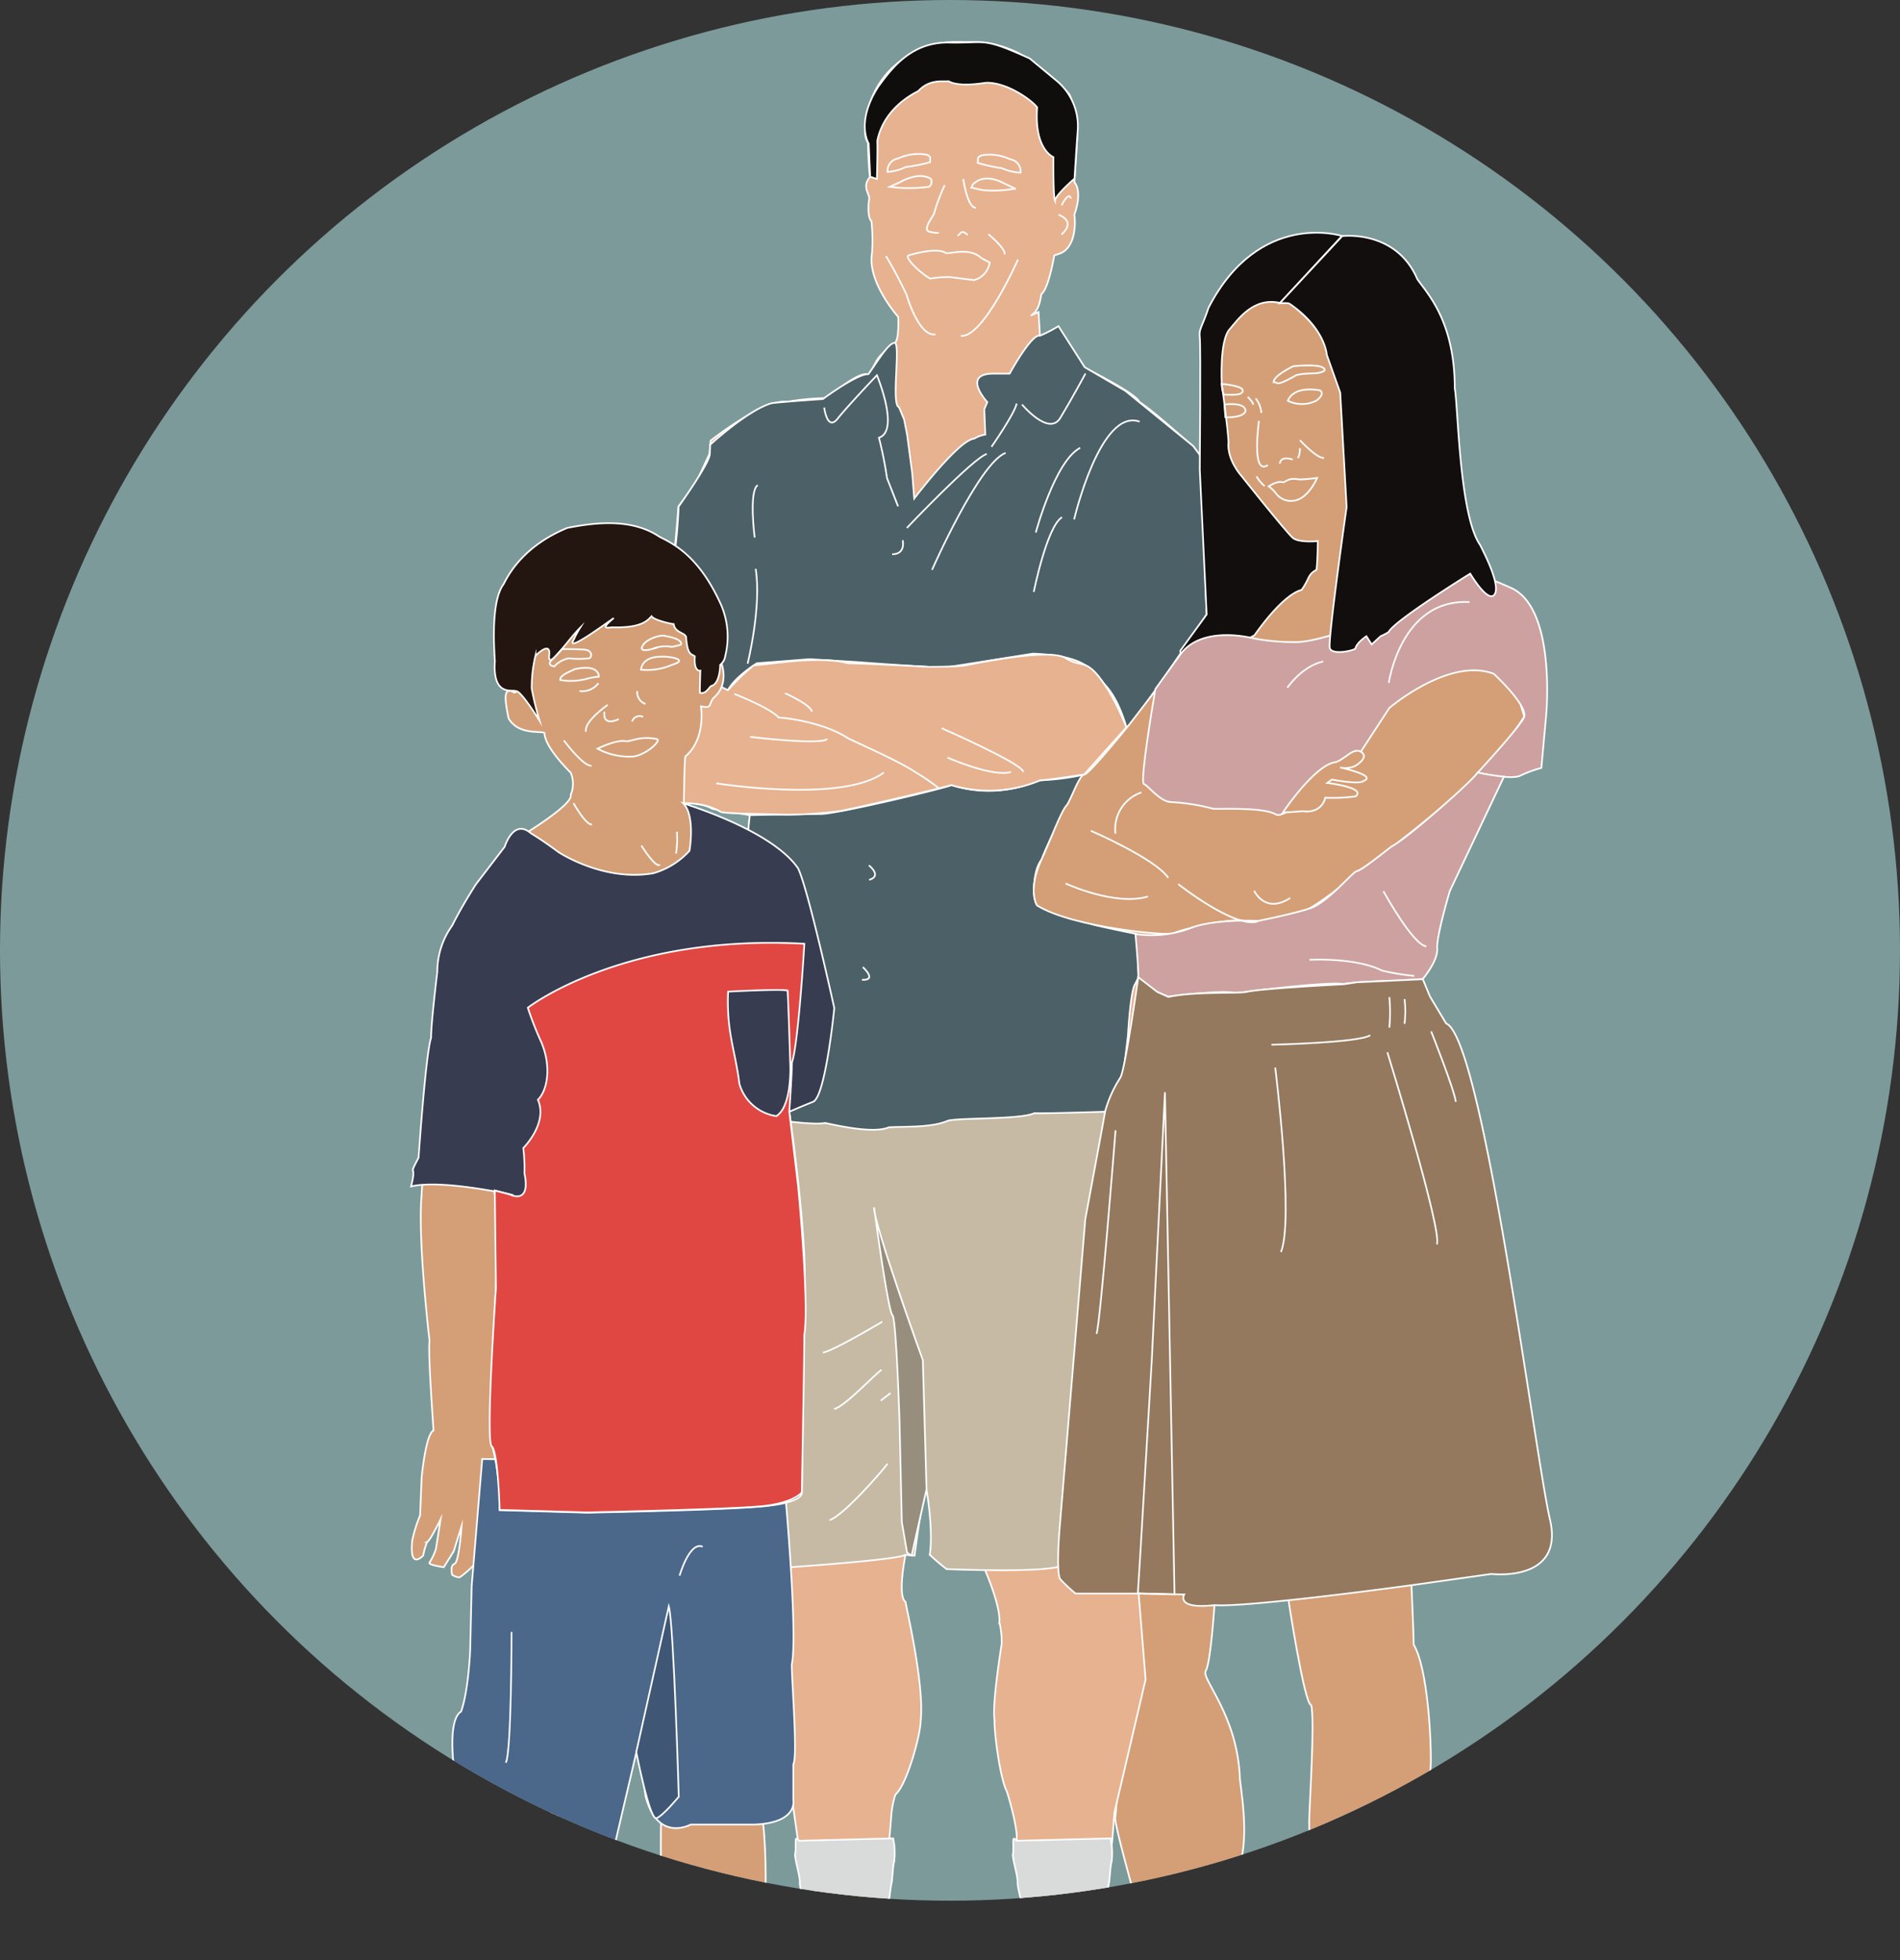 <svg xmlns="http://www.w3.org/2000/svg" xmlns:xlink="http://www.w3.org/1999/xlink" viewBox="0 0 282.58 291.45"><rect x="0" y="0" width="282.58" height="291.45" fill="#333333" stroke="none"/><defs><style>.cls-1,.cls-10{fill:none;}.cls-2{clip-path:url(#clip-path);}.cls-3{fill:#7d9a9b;}.cls-4{fill:#d49f77;}.cls-10,.cls-11,.cls-12,.cls-13,.cls-14,.cls-15,.cls-16,.cls-17,.cls-18,.cls-19,.cls-4,.cls-5,.cls-6,.cls-7,.cls-8,.cls-9{stroke:#fff;stroke-miterlimit:10;stroke-width:0.25px;}.cls-5{fill:#e7b290;}.cls-6{fill:#c6baa4;}.cls-7{fill:#4c6067;}.cls-8{fill:#d9dada;}.cls-9{fill:#978e7d;}.cls-11{fill:#0f0e0d;}.cls-12{fill:#110e0d;}.cls-13{fill:#cda19f;}.cls-14{fill:#94795e;}.cls-15{fill:#4b688a;}.cls-16{fill:#373c51;}.cls-17{fill:#23150f;}.cls-18{fill:#e04742;}.cls-19{fill:#3f5774;}</style><clipPath id="clip-path"><circle class="cls-1" cx="141.29" cy="141.29" r="141.29"/></clipPath></defs><g id="Layer_2" data-name="Layer 2"><g id="Asian_Fam" data-name="Asian Fam"><g id="Asian_Family" data-name="Asian Family"><g class="cls-2"><circle class="cls-3" cx="141.29" cy="141.29" r="141.29"/><path id="Mom_left_leg" data-name="Mom left leg" class="cls-4" d="M167.67,235.69l14.2.15-1.25,2.77s-.54,8.59-1.29,9.79,4.78,6.58,5.08,16.14c.45,3.59,1.5,10.32-.75,14.65,0,2.55-.15,9.87-.15,9.87l-12.7.15s-5.24-18.09-4.94-19S167.67,235.69,167.67,235.69Z"/><path id="Dad_left_leg" data-name="Dad left leg" class="cls-5" d="M134.54,227.65l.13,3.5s-1.25,6.13,0,7c.12.88,2.88,12.51,2.25,17.77,0,1.88-2,9.39-3.75,10.89a13.33,13.33,0,0,0-.63,3.38l-.4,4.79-.78,7.84-.62,6.2h-6.21l-5.46-12.63L113.18,235l-1-6.57Z"/><path id="Dad_right_leg" data-name="Dad right leg" class="cls-5" d="M144.33,228.6l2.15,4.76s2.38,5.44,2.15,7.82a11.93,11.93,0,0,1,.34,3.28c-.11.68-1.45,9-1.05,11.32-.1,1.22.71,8.34,1.83,10.58.51,1.52,1.73,6.09,1.43,7.31a10.16,10.16,0,0,0-.23,2.64l1,6.15,2.78,6.65h8.68l2-15.33.33-4.3,4.64-19.79-1.86-23Z"/><path id="Dad_shorts" data-name="Dad shorts" class="cls-6" d="M105.13,162.07l.88,3.51.12,4.88.38,61.19L114,233.4l3.13-.37s16.64-1.13,17.52-1.88a12.62,12.62,0,0,0,1.37.13s1.25-9.64,1.76-9.89c.25,1.38,1,6.51.5,9.76a31.37,31.37,0,0,0,2.5,2.13s14.52.62,17.14-.5c2.63,0,13.64.5,13.64.5l-1.5-75.46Z"/><path id="Asian_Dad_Body_Outline" data-name="Asian Dad Body Outline" class="cls-5" d="M100,164.09l8.91-24.89s2-4.82,1.67-8.91c.38-3,.93-9.1.93-9.1l-5.57-.93s-2-1.48-6.87-.55l-3-.93s-3.34-6.69-2.6-8.36a18,18,0,0,1-.18-2.23s-3.72-1.3.55-7.42c.37-3.35,4.09-16.9,6.32-17.46.37-3.15.74-8,.74-8l2.6-3.53,2-4.27.19-2s8-6.32,11.32-5.76a36.62,36.62,0,0,1,6-.56s4.64-4.08,6.12-3.52c1.67-2.23.56-2,3.9-4.65.74-.37.56-3.9.56-3.9s-4.64-5.2-3.9-9.47a26.84,26.84,0,0,0-.08-4.75s-.75-.53-.32-3.51c-.21-.85-1-1.81.11-3.09-.22-1-.32-5.12-.32-5.12s-1.07-1.17.1-5.11a12.75,12.75,0,0,1,5.23-7.35c3.19-1.82,4.47-2.67,9.37-2.45A15.34,15.34,0,0,1,151.69,8a32.79,32.79,0,0,1,7.35,6,9.32,9.32,0,0,1,.64,2.13,15.89,15.89,0,0,1,.53,4.26c-.1,1.92-.42,6.71-.42,6.71s1.28,1.18,0,4.8c.21,1.6.1,5.11-2.35,5.86l-.64.21s-.85,5-1.92,5.76c-.21,1.17-.42,2.55-1.59,3.19l1.17-.53.21,3.62,2.75-1.42,3.9,6.1s7.64,3.74,8.15,5.09c1.53.85,8,6.62,8,6.62l6.11,8,.85,32.23.68,41.23L185,159.35Z"/><path id="Dad_shirt_top" data-name="Dad shirt top" class="cls-7" d="M93.32,108.19s-3.64-1.19.55-7.42c.87-3.22,3.6-16,6.32-17.46a74.15,74.15,0,0,0,.74-8s4.59-6.41,4.64-7.8l.05-1.39s5.74-5.28,9.21-6.19c2.87-.3,7.55-.6,7.55-.6s5.09-3.78,6.77-3.7c1.08-1.44,2.95-4.68,3.9-4.65s-.55,9.25.65,9.55l.76,1.82.45,2.26.76,5.74.3,3.77s6.64-8.75,8.91-8.9a4.58,4.58,0,0,1,1.66-.61l-.15-3.77.45-1.06s-4.07-4.38,1.21-4.23h2.11s3.28-6,4.51-5.64a19.3,19.3,0,0,0,2.75-1.42l3.9,6.1,6.06,3.53,10.06,8.18,1.11,1.48.91,23.56s-11.17,16.91-11.93,16.76c-1.06-3.47-2.26-5.59-3.93-7-1-1-1.51-3.62-10-3.92-.91.15-11.33,1.81-12.69,2s-13.44-.75-13.44-.75L120.42,98l-7.86.61s-3.24,2-4.3,4c-3.7-.93-9.38-4.76-13.6-2C93.6,101.93,93.32,108.19,93.32,108.19Z"/><path id="Dad_shirt_botttom" data-name="Dad shirt botttom" class="cls-7" d="M111.51,121.19l-.93,9.1-.2,4.26-1.47,4.65,1.6,1s3.7-.39,3.56,2.51c1.46,1.19,5.68,2.78,5.55,7.53.79,1.85,7.27,12.68-3.43,12.29-.27.13-1.37,2.11-2.79,1.93-1,1.13-2,2-3.91,1.48l-.06.59a7.09,7.09,0,0,0,3.5-.29c1.18.06,8,1.12,9.77.71,2.2.47,7.29,1.6,9.49.65,2.73-.15,6.41.07,8.84-1,2-.44,10.74-.15,12.8-1.1,1.62.07,10.52-.22,10.52-.22l1,.13s.35-2.91,1.41-4c.35-1.77,1-7.51,1-7.51s.36-6.62,1.06-7.59l.53-1.06-.26-5.56-.16-.85s-5.52-1.12-6.49-1.42c-.75-.22-7.47-2.46-8.14-2.83s-.9-5,.67-6.87c.45-1.72,4.78-10,4.78-10l1.57-2.58a33.93,33.93,0,0,1-6.88.86,18.07,18.07,0,0,1-12.9.72c-1.43.57-17,4.3-19.49,4.3S111.51,121.19,111.51,121.19Z"/><path id="Dad_right_sock" data-name="Dad right sock" class="cls-8" d="M151.18,273.67l14-.36.15.89a11.43,11.43,0,0,1,0,2.58c-.2.4-.3,2.93-.4,3.17s-.44,3.33-.49,3.48-.35,3-.45,3.17a20.87,20.87,0,0,0-.25,2.18l-.1.5-11.31-.3s-.69-2-.35-2.13-.09-3.27.05-3.32-.74-2.88-.69-3.73-.84-3.72-.69-4.21-.05-2.23.14-2.23S151.18,273.67,151.18,273.67Z"/><path id="Dad_right_sock-2" data-name="Dad right sock" class="cls-8" d="M118.84,273.67l14-.36.15.89a11.43,11.43,0,0,1,0,2.58c-.19.4-.29,2.93-.39,3.17s-.45,3.33-.5,3.48-.35,3-.45,3.17-.24,2.18-.24,2.18l-.1.5-11.31-.3s-.7-2-.35-2.13-.1-3.27,0-3.32-.75-2.88-.7-3.73-.84-3.72-.69-4.21,0-2.23.15-2.23S118.84,273.67,118.84,273.67Z"/><path id="Dad_shorts_crotch" data-name="Dad shorts crotch" class="cls-9" d="M130,179.51s2.12,16,2.79,16.09c.56,1.57,1,16,1,16l.33,14.65.78,4.58.68.44,2.22-9.86-.55-19.19S129.88,181.86,130,179.51Z"/><path class="cls-10" d="M131.22,196.5s-7.49,4.47-8.83,4.58"/><path class="cls-10" d="M131.11,203.65c-1,.67-5.59,5.59-7.05,5.81"/><line class="cls-10" x1="132.45" y1="207.11" x2="130.99" y2="208.23"/><path class="cls-10" d="M132,217.62c-1,1.34-6.59,7.71-8.61,8.38"/><path id="Dad_arms" data-name="Dad arms" class="cls-5" d="M94.66,100.61s3.4-3.17,13.6,2a34,34,0,0,1,3.82-3.68l5.85-.64s5.32-.53,8.19.32c2.24,0,12,.53,12,.53s4.26,0,5.43-.21,12.55-2.66,15-1.06,3-.43,6.17,4.57a37,37,0,0,1,2.8,5.7l-6.27,7s-5.57.87-6.53.87a19.61,19.61,0,0,1-13.25.71c-2.17.68-16.21,3.87-16.63,3.87a59.15,59.15,0,0,1-8.09.53c-2.23-.11-9-.11-9.57-.43s-3.26-1.9-8.12-1c-1.77-.59-3.47-.06-5-5.38C93.36,111,92.44,101.66,94.66,100.61Z"/><path class="cls-10" d="M109.21,103.17s5.21,2,6.6,3.51c1.91.1,7.12.95,10.31,3.08,2.45,1.17,8.19,3.72,10.11,5.1a26.67,26.67,0,0,1,3.4,2.34"/><path class="cls-10" d="M106.55,116.46s18.72,3,24.89-1.6"/><path class="cls-10" d="M116.76,103.06s3.83,1.7,4,2.76"/><path class="cls-10" d="M140.06,108.27s12.12,5.32,12.12,6.49"/><path class="cls-10" d="M140.91,112.63s6.8,3,9.46,2.13"/><path class="cls-10" d="M111.55,109.55s10.42,1.27,11.49.32"/><path class="cls-10" d="M157.88,30.52s1.08-2.17,1.41-1"/><path class="cls-10" d="M157.44,31.93s2.72.87.44,2.93"/><path class="cls-10" d="M132,25.56a1.86,1.86,0,0,1,1.58-2,7.09,7.09,0,0,1,4.12-.58c.59.13.64.45.64.45l0,.68a23.52,23.52,0,0,1-3.62.72A7.42,7.42,0,0,1,132,25.56Z"/><path class="cls-10" d="M151.79,25.67a1.85,1.85,0,0,0-1.58-2,7.15,7.15,0,0,0-4.12-.59c-.59.14-.63.46-.63.46l-.05.68A24.8,24.8,0,0,0,149,25,7.43,7.43,0,0,0,151.79,25.67Z"/><path class="cls-10" d="M132.32,27.77l1.53-.68s2.75-1.68,4.58-.5c.29.4,0,1.14-.3,1.18a21.48,21.48,0,0,1-5.81,0Z"/><path class="cls-10" d="M145,27.17s1.38-1.45,4.29.07c1.09.51,1.67.8,1.67.8a17.35,17.35,0,0,1-4.87.22l-1.6-.36S144.72,27.17,145,27.17Z"/><path class="cls-10" d="M140.5,27.53A28.77,28.77,0,0,0,139,31.46c0,.58-2,2.69-.72,3s1.31.08,1.31.08"/><path class="cls-10" d="M142.39,35c.51,0,.43-1.09,1.53-.07"/><path class="cls-10" d="M131.77,38.08a62.13,62.13,0,0,1,3.06,5.74c.29,1,2,6.25,4.29,5.89"/><path class="cls-10" d="M151.4,38.59s-5.16,11.7-8.5,11.34"/><path class="cls-10" d="M135.05,38s4.21-1.38,5.67-.36c.8.07,3.56-.87,5.23.73l1.24.65a3.16,3.16,0,0,1-2.33,2.62c-1.31-.15-3.49-.44-3.49-.44a15.33,15.33,0,0,0-3,.22C137.23,40.84,134.68,38.59,135.05,38Z"/><path class="cls-10" d="M143.26,26.62s.6,4.27,1.87,4.27"/><path class="cls-10" d="M147,34.82s2.61,2.14,2.41,3"/><path id="Dad_Hair" data-name="Dad Hair" class="cls-11" d="M129.42,26.28l-.22-4.93s-2-3.13,1.42-8.46c1.83-2.48,4.78-6.68,10.52-6.56s4.79-.89,12,2.36l4.14,3.43a8.76,8.76,0,0,1,3,7.34c-.18,2.36-.47,7.09-.47,7.09s-2.9,2.49-2.9,3.31c-.3-.71-.24-6.5-.24-6.5s-2.89-1.12-2.42-7.39c-.59-.89-4.32-3.73-7.57-3.67-.89.12-4.08.65-5.62-.23-.83.11-2.78-.36-4.49,1.47-.95.48-5.15,2.66-6.09,7.4.06,1.3-.06,5.67-.06,5.67Z"/><path class="cls-10" d="M147.46,66.43s3.45-4.94,3.75-6.44"/><path class="cls-10" d="M152,60.14s4,4.79,5.69,2,3.75-6.6,3.75-6.6"/><path class="cls-10" d="M122.58,60.59s.45,3.6,2,1.65,5.84-6.45,5.84-6.45,3.45,8.25.3,9.29a56.9,56.9,0,0,1,1.2,6l1.65,4.2"/><path class="cls-10" d="M138.62,84.72s7-15.89,10.94-17.39"/><path class="cls-10" d="M154.05,79.17s2.85-10.64,6.6-12.59"/><path class="cls-10" d="M153.75,88s1.95-9.75,4.2-11.1"/><path class="cls-10" d="M159.75,77.22s3.9-16.63,9.74-14.53"/><path class="cls-10" d="M111.19,98.66s2.1-8.4,1.2-14.09"/><path class="cls-10" d="M112.24,79.92s-.9-6.89.45-7.79"/><path class="cls-10" d="M134.25,80.32s.52,2.08-1.56,2.08"/><path class="cls-10" d="M129.22,128.65s2.05,1.57.05,2.16"/><path class="cls-10" d="M128.32,143.78s2.24,2-.12,1.89"/><path class="cls-10" d="M134.87,78.49s9.89-10.42,11.89-11"/><path id="Mom_left_hair" data-name="Mom left hair" class="cls-12" d="M179.46,91.36l-3.93,5.4s1.15,5.74,4.26,3.45c.82-2,2-1.64,2-1.64s3.28,6.23,4.76,4.59c.49-2.13-.12-8.22-.12-8.22L195,90.69l3.28-9.51L185,51l5.33-5.92,9.26-10s-12.29-3.93-19.84,10.66c-1,3-1.47,3.12-1.31,4.43s0,19.68,0,19.68Z"/><path id="Mom_face_arms" data-name="Mom face arms" class="cls-4" d="M154.24,134.62s-1.5-2.15.67-6.87c1.25-2.61,2.91-7.31,3.83-8.14.55-.83,1.82-4.47,2.52-4.45s6.7-7.45,6.7-7.45l3.69-4.79,14.94-8.49s4.06-6,7-6.73c1.29-1.85.83-2.22,2.21-3,.19-1.57.19-4.25.19-4.25s-2.77.28-3.69-.46-7.66-9.22-7.66-9.22-2.21-2.4-1.93-5.07c-.09-2-1-8.67-1-8.67s-.37-6.46,1.2-8.12c1.2-1.38,3.51-4.79,7.47-3.87h1.39s5.62,4.15,5.62,7.65c.83,2.4,2.49,6.83,2.49,6.83l4.61,9,.83,5.35-3.87,2.58L211,78.11s9.22,6.18,9.5,6.91,3.2,11.75,3.2,11.75l3,9.76s-4,6.36-6.93,8.34c-.85,1.84-15.27,13.43-18,14.71-.7,1.13-6.64,5.65-8.05,5.93s-6.51,2-8.49,1.42-10.32,1.41-10.6,1.84S159.68,138,154.24,134.62Z"/><path id="Mom_shirt_top" data-name="Mom shirt top" class="cls-13" d="M175.52,97.34l-3.68,5.09s-2.4,13.86-1.7,14.14,2.41,2.68,4.1,2.68a30.42,30.42,0,0,1,6.23,1c2.82,0,7.63-.14,9.33.85s12.58-9.33,12.58-9.33l4.24-6.5s8.91-7.64,15.55-5.09c2.83,2.68,4.81,5.23,4.53,6.36s-6.93,8.34-6.93,8.34,4.95,1.13,6.36.43a18,18,0,0,1,3.11-1.14l.71-7.77s1.56-16-5.23-19c-4.81-2.12-7.21-3.11-10.18,0-2.12,1.84-17.25,8.2-21.92,8.06a32.21,32.21,0,0,1-6.22-.56S178.77,92.82,175.52,97.34Z"/><path id="Mom_shirt_bottom" data-name="Mom shirt bottom" class="cls-13" d="M168.87,138.87s.49,5.27.42,6.41,4.46,2.9,4.46,2.9,8.68-1.13,9.94-.5c1.76-.26,13.58-1.76,16.1-1.39,1.88-.37,8.42-.5,8.42-.5l3.4-.25s2.26-2.64,2.14-4.53,1.88-8.55,1.88-8.55l8.05-17a31.45,31.45,0,0,1-3.91-.61c-.87,1.36-10.93,10.17-12.82,11-1.13.88-4.61,3.67-5.14,3.66s-4.29,4.64-6.93,5.52-7.8,1.89-7.8,1.89-6.54-.38-10.19,1.13A16.57,16.57,0,0,1,168.87,138.87Z"/><path id="Mom_hand" data-name="Mom hand" class="cls-4" d="M190.8,120.8s4.8-7.2,7.9-7.5c1.4-.5,2.57-2.18,3.68-1.54s0,1.64-.88,2.14a3.6,3.6,0,0,1-2.2.2s5.6,1.2,3.5,2c-.6.6-4.7-.2-4.7-.2l-.7.5s5.9.7,4.2,2a26.09,26.09,0,0,1-4.5.2s-.4,2.4-3.4,2C192.7,120.7,190.8,120.8,190.8,120.8Z"/><path class="cls-10" d="M169.76,117.81a5.73,5.73,0,0,0-3.86,6.13"/><path class="cls-10" d="M162.24,123.51s9.67,4.19,11.5,7"/><path class="cls-10" d="M175.24,131.45s8.43,6.66,11.84,5.54"/><path class="cls-10" d="M186.52,132.42s1.61,3.55,5.37,1.08"/><path class="cls-10" d="M158.48,131.35s7.42,3.43,12.25,1.93"/><path id="Mom_right_leg" data-name="Mom right leg" class="cls-4" d="M191.59,233.9v3.74S194,253.48,195,253.48c.6,2-.29,15.4-.29,17.34s.59,18.39.59,18.39l11.37-.15s6-23.17,6.12-26.61-.44-14.5-2.54-17.94c0-1.94-.45-11.51-.45-11.51Z"/><path id="Mom_skirt" data-name="Mom skirt" class="cls-14" d="M169.29,145.28s-2,14.25-2.71,15a18,18,0,0,0-2.23,5c-.15,1-2.94,16-2.94,16l-3.84,46.23s-.53,6.49.14,7.29a23.87,23.87,0,0,0,2.25,2.11h9.27l6.89.14s-1.33,2.25,4.5,1.59c4.9.39,29.94-3.05,29.94-3.05L221.82,234s10.9,1.33,8.7-8.09-10-71.55-15.44-73.75l-2.4-4-1.07-2.58-9.78.45-2,.3s-12.55.64-14.5,1.15c-1.5.25-7.94-.09-11.54.74l-1.66-.74Z"/><path id="Mom_right_hair" data-name="Mom right hair" class="cls-12" d="M199.63,35.1s8-1,11.16,6.4c1.47,2.13,5.57,6.23,5.57,16.23.49,2.46.66,18.86,3.77,23.29.66,1.31,3.12,6.07,2.13,7.38s-3.6-3.12-3.6-3.12-11.32,7-12.14,8.69a9.3,9.3,0,0,1-1.19.62L204,95.81l-.78-1.22s-1.44.93-1.65,1.86c-.57.36-3.44.93-3.79-.07s2.5-21,2.5-21l-.95-17-2-5.63s-.22-4-5.62-7.65a5.75,5.75,0,0,0-1.39,0Z"/><path class="cls-10" d="M192.34,54.45s-2.93,1.38-2.93,2.38c.77-.06.11.77,3.1-.89.39-.44,3.16-.44,3.16-.44s2.05-.22,1.11-.83S192.34,54.45,192.34,54.45Z"/><path class="cls-10" d="M181.7,57.08s3.17.25,3.13,1-1.49.6-2.83.6A5.33,5.33,0,0,1,181.7,57.08Z"/><path class="cls-10" d="M185.57,59s.82.81.82,1.16"/><path class="cls-10" d="M182.1,60.14s3.15-.45,3.15,1c-.45,1.05-3,.9-3,.9Z"/><path class="cls-10" d="M191.54,59.59s.6-2.27,4.78-1.55c.84.6-.59,1.55-.59,1.55A4.8,4.8,0,0,1,191.54,59.59Z"/><path class="cls-10" d="M186.76,59.24a4.1,4.1,0,0,1,.84,2.15"/><path class="cls-10" d="M187.24,62.58s-1.19,8.25,1.32,6.57"/><path class="cls-10" d="M190.35,68.92s0-1.2,1.91-.6"/><path class="cls-10" d="M193.34,65.45s2.51,2.75,3.58,2.63"/><path class="cls-10" d="M193.34,66.64s0,1.2-.36,1.44"/><path class="cls-10" d="M186.88,70.83a5.27,5.27,0,0,0,1.2,1.43"/><path class="cls-10" d="M188.69,72.31s1.24-.87,2.11-.62c.51,0,.7-.73,2.43-.41,1.07,0,2.66-.23,2.66-.23s-1.26,3-3.32,3.37a2.78,2.78,0,0,1-2.75-1A4.84,4.84,0,0,0,188.69,72.31Z"/><path class="cls-10" d="M206.55,101.52s1.8-12.59,12-12"/><path class="cls-10" d="M205.75,132.5s4.4,8,6.39,8.2"/><path class="cls-10" d="M194.76,142.7s6.79-.4,10.79,1.6a35.11,35.11,0,0,0,4.79.79"/><path class="cls-10" d="M191.46,102.25s2.14-3.2,5.34-3.91"/><polygon id="Mom_skirt_shadow" data-name="Mom skirt shadow" class="cls-10" points="173.26 162.39 171.28 202.54 169.59 231.1 169.23 236.88 174.68 237.04 173.26 162.39"/><path class="cls-10" d="M189.66,158.72s2.83,22.62.85,27.42"/><path class="cls-10" d="M206.63,148.25a23.63,23.63,0,0,1,0,4.53"/><path class="cls-10" d="M208.89,148.54a15.24,15.24,0,0,1,0,3.67"/><path class="cls-10" d="M206.34,156.45S214.54,183,213.7,185"/><path class="cls-10" d="M189.1,155.32s13-.28,14.7-1.41"/><path class="cls-10" d="M212.85,153.34s3.39,8.49,3.67,10.47"/><path class="cls-10" d="M165.91,168.05s-2.26,28.84-2.83,30.25"/><path id="Boy_left_leg" data-name="Boy left leg" class="cls-4" d="M66.86,268.76,83,269.6,82.14,275s-1.07,11.22-1.31,12.17a34.77,34.77,0,0,0-.36,4.06L66,291.32s-.48-15.51.6-17.66A48.2,48.2,0,0,0,66.86,268.76Z"/><path id="Boy_left_arm" data-name="Boy left arm" class="cls-4" d="M63.38,174.14H73.56l-.12,2.22s.82,7,.59,8.77c0,1.64-.94,18.12-.82,20,.11,1.52,0,9.59,0,9.59s1.75,7.6.93,11.58a38.07,38.07,0,0,1,0,5.49s-2,3.16-3.27,3.63a1.44,1.44,0,0,1,.35-2.11,23.67,23.67,0,0,0,.47-5.49l-.82,4.44a15.59,15.59,0,0,1-2.46,2.22c-.46.12-1.17-.35-1.17-.35s-.35-1.4.35-1.63,1.06-5.62,1.06-5.62l-1.17,3.75L66,233s-2.46-.35-2.11-.7a9.46,9.46,0,0,0,.94-2l.7-4.44s-1.52,3.16-2,3.39a9.24,9.24,0,0,0-.58,2s-2.11,2.34-1.64-2.22a20.84,20.84,0,0,1,1.17-3.74l.23-5.62s.59-6.43,1.76-7c-.12-2-.82-11.58-.59-13.33-.23-2-1.75-15.55-1.17-21.75C62.8,174.72,63.38,174.14,63.38,174.14Z"/><path id="Boy_right_leg" data-name="Boy right leg" class="cls-4" d="M98.37,268.05s-.36,12.29.36,14.8c.24,1.31,1.55,8.47,2.62,8.35s12.18,0,12.18,0,1.19-19.45-.84-23.51S98.37,268.05,98.37,268.05Z"/><path id="Boy_shorts" data-name="Boy shorts" class="cls-15" d="M71.72,216.91l42.22.68,2.92,5.39s1.8,20.21.9,24.48c0,2.69.9,13.7.23,14.82v5.39s.67,3.37-5.84,3.59h-9.43S97.77,274,96,267a43.52,43.52,0,0,0-1.35-6.52L91.49,274s.67,3.14-8.31.9c-3.15.22-9.21-1.57-9.21-1.57s-.9,2.24-7.19-1.58c.23-3.14.9-7.63.9-7.63s-1.35-8.31.9-9.66c1.12-3.14,1.35-9.21,1.35-9.21l.22-9.43Z"/><path id="Boy_head" data-name="Boy head" class="cls-4" d="M77.34,124.42s8-4.81,7.54-6.25a4.22,4.22,0,0,0,0-3.29c-.61-.62-3.83-3.84-3.9-5.89-.34-.41-3.84.41-5.35-2.2-.34-1.85-1.09-5,.83-3.83.89.41,2.26-7.4,2.26-7.4l13.7-6.45,9,1.65,3.43,4.8.48,3.7,2-.55s1.17,3.08-1.23,5.07c-.76,1-.14,1.58-1.85,1.23.13,1,.48,5.07-2.33,7.47-.14,1-.21,6.86-.21,6.86l2.61,4,.27,8.36-14,2.13-14.32-6.72Z"/><path id="Boy_shirt" data-name="Boy shirt" class="cls-16" d="M76.36,177.69s-10.58-2.41-15.22-1.3c.93-3.71-.56-1.11,1.11-4.27.19-2.6,1.12-15.59,1.86-17.82,0-2.23.93-9.84.93-9.84a11.78,11.78,0,0,1,2.22-6.87c1.49-3,3.53-6.13,3.53-6.13l4.27-5.57s1.3-4.27,3.9-2c1.86,1.11,4.09,2.79,4.09,2.79s6.68,4.45,14.11,3.15a11.49,11.49,0,0,0,5.38-3.34s.93-5.2-.93-7.06c4.09,1.3,13.74,4.83,17.08,9.66,1.49,3,5.39,20.79,5.39,20.79s-1.3,13.19-3.16,13.93-3.53,1.48-3.53,1.48,2.79,19.13,2.23,26.93c0,3.52-.37,29.7-.37,29.7s.37,1.49-5.94,2.05-26,.92-26,.92l-13-.37v-3.09s-.72-6.11-1.17-6.38c0-.27.27-13.47.27-13.47l.36-10,.27-8.18L73.59,177Z"/><path id="Boy_hair" data-name="Boy hair" class="cls-17" d="M80.24,107.14s-2.74-4.46-3.49-4.39c-.62-.27-3.5.82-3.15-4.45-.14-2.47-.55-9,1.3-11.45,1-2,3.36-5.82,9.46-8.36,5-1,9.93-1.23,13.7,1.3,1.92,1,5.83,2.68,9.19,10.15a11.93,11.93,0,0,1,.61,7.6,2,2,0,0,1-.75,1.3s0,2.88-1.37,3.16c-.34.27-.76,1.23-1.65,1,0-1.51.07-3.29.07-3.29s-1,.27-.82-2.13c-.55-.41-1.1-.14-1.3-2.88-.21-.68-1.65-.61-1.85-1.92-.35,0-3-.61-3.29-1.16-.55.55-1.37,1.78-5.83,1.64-.82.07-1.85.35.21-1.37-1.78,1.24-7,5.07-6,3.29a17.62,17.62,0,0,1,1-1.85c-2,2-4.87,6.44-4.6,4.11s-2.05.07-2.05.07a20.17,20.17,0,0,0-.55,4.87A48,48,0,0,0,80.24,107.14Z"/><path class="cls-10" d="M82.44,99.08a3.87,3.87,0,0,1,2.18-1.21,12.37,12.37,0,0,0,3,0c.49-.16.49-1.21-.72-1.29s-3.31-.08-3.31-.08L82.2,98S81.07,98.84,82.44,99.08Z"/><path class="cls-10" d="M98.57,94.49a4.94,4.94,0,0,0-2.58,1c-.73.73-1,1.54,1,1a5.11,5.11,0,0,1,2.9-.32,10.88,10.88,0,0,0,1.37-.32S101.88,95,98.57,94.49Z"/><path class="cls-10" d="M83.33,101.1a9.28,9.28,0,0,0,3.87-.16,8.34,8.34,0,0,1,1.86-.33s.16-1.93-3.55-1.13C84.38,100,83.25,100.45,83.33,101.1Z"/><path class="cls-10" d="M95.34,99.57s0-1.94,3-1.94c1-.08,4.35.4,1.61,1.21A9.29,9.29,0,0,1,95.34,99.57Z"/><path class="cls-10" d="M89,101.57a3,3,0,0,1-2.81,1.17"/><path class="cls-10" d="M90.38,104.79s-3.63,2.54-3.22,4"/><path class="cls-10" d="M89.9,105.82s-.48,2.27,2.13,1.1"/><path class="cls-10" d="M94,107.26a1.19,1.19,0,0,1,1.65-.68"/><path class="cls-10" d="M94.77,102.74A1.86,1.86,0,0,0,96,104.66"/><path class="cls-10" d="M83.86,110.08s2.82,3.84,4.12,3.77"/><path class="cls-10" d="M88.87,111.31s2.88-1.44,4.26-1.1c.89,0,2.12-.82,4.53-.34.82.14-1.45,2.33-3.5,2.61A10,10,0,0,1,88.87,111.31Z"/><path class="cls-10" d="M85.3,119.41s1.86,3.36,2.75,3.15"/><path class="cls-10" d="M95.39,125.72s2.2,3.5,2.75,2.81"/><path class="cls-10" d="M100.67,123.66a13.77,13.77,0,0,1-.13,3.23"/><path id="Boy_red_shirt_detail" data-name="Boy red shirt detail" class="cls-18" d="M78.5,149.82s14.12-11,41.12-9.51c0,.46-.92,15.19-1.84,17.64,0,1.69-.39,7.3-.39,7.3l1.31,11.12s1.69,17.49.92,22.09c0,3.53-.37,23.42-.37,23.42s-1.2,1.58-5.94,2.05-26,.92-26,.92l-13-.37s-.24-8.73-1.18-9.47.63-23.52.63-23.52L73.59,177l2.2.57S79,179.26,78,174.43a25.06,25.06,0,0,0-.17-3.75S81.54,167,80,163.51c1.5-1.5,2-5.08.5-8.58A49.47,49.47,0,0,1,78.5,149.82Z"/><path id="Boy_shirt_pocket_detail" data-name="Boy shirt pocket detail" class="cls-16" d="M108.29,147.43s7.59-.42,8.84-.17c.08.5.41,11.17.41,11.17s.25,6.08-2.08,7.5a6.71,6.71,0,0,1-5.5-4.84c-.25-2.25-1-5.41-1.17-6.5A30,30,0,0,1,108.29,147.43Z"/><path id="Boyy_shorts_detail" data-name="Boyy shorts detail" class="cls-10" d="M101.07,234.26s1.47-5.17,3.44-4.31"/><path class="cls-10" d="M76.08,242.63s0,18-.86,19.44"/><path id="Boy_shorts_shadow" data-name="Boy shorts shadow" class="cls-19" d="M99.47,238.81l-4.84,21.67s2,10.21,3,9.84,3.32-3.2,3.32-3.2S100.2,241.39,99.47,238.81Z"/></g></g></g></g></svg>